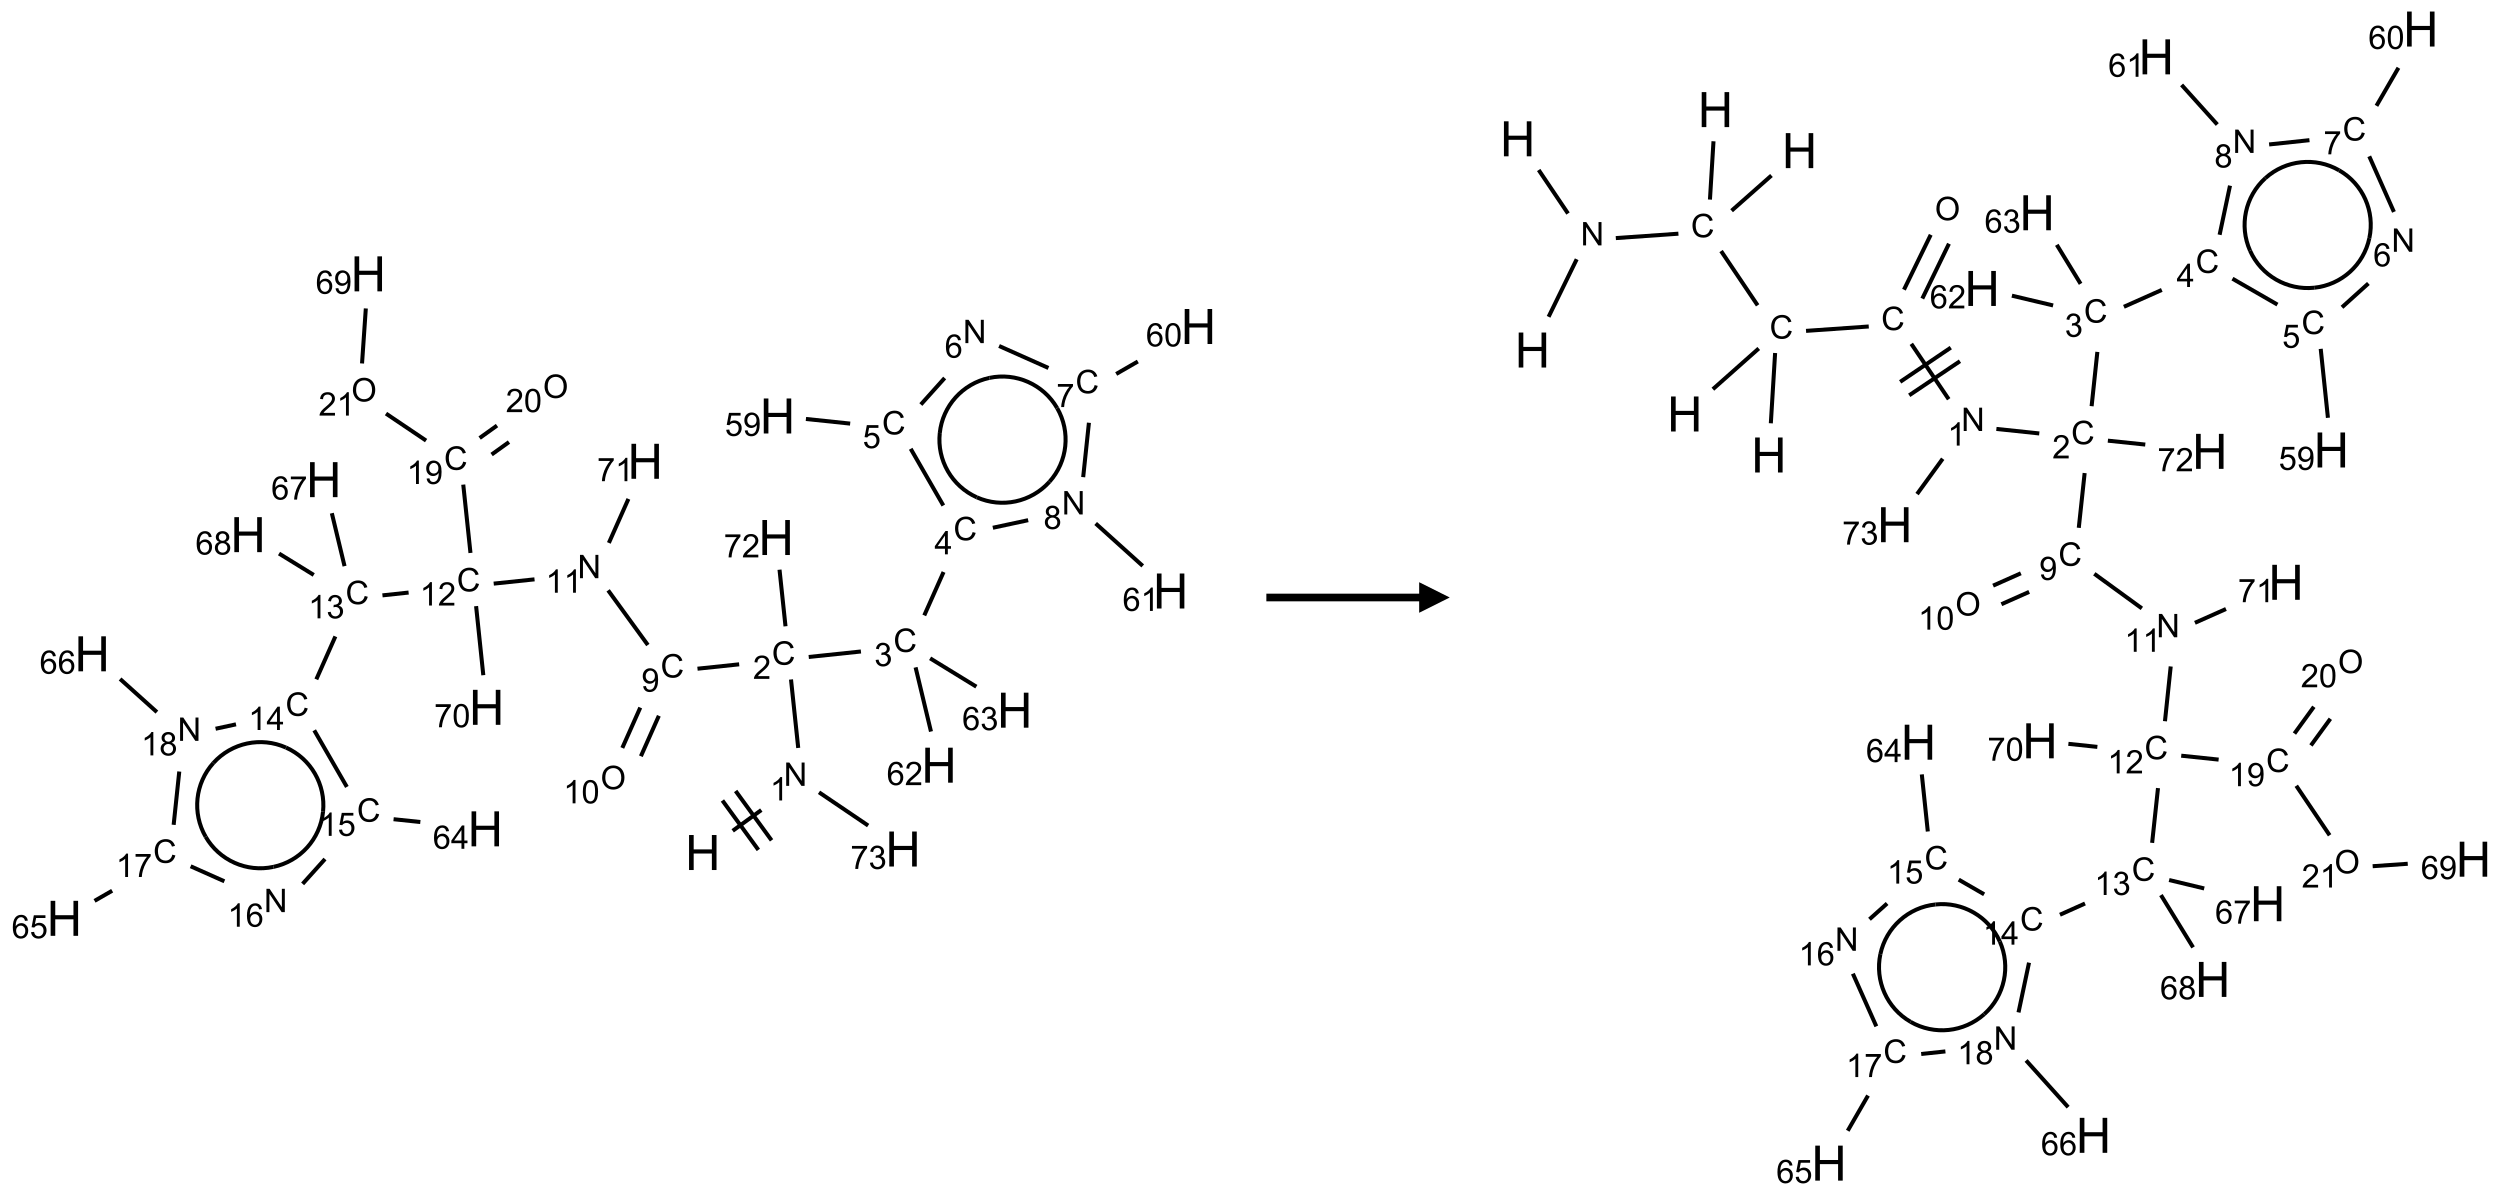 <?xml version="1.0" encoding="UTF-8"?>
<svg xmlns="http://www.w3.org/2000/svg" xmlns:xlink="http://www.w3.org/1999/xlink" width="818" height="391" viewBox="0 0 818 391">
<defs>
<g>
<g id="glyph-0-0">
<path d="M 2 0 L 2 -10 L 10 -10 L 10 0 Z M 2.25 -0.25 L 9.75 -0.25 L 9.75 -9.75 L 2.25 -9.75 Z M 2.25 -0.25 "/>
</g>
<g id="glyph-0-1">
<path d="M 1.281 0 L 1.281 -11.453 L 2.797 -11.453 L 2.797 -6.75 L 8.75 -6.75 L 8.75 -11.453 L 10.266 -11.453 L 10.266 0 L 8.75 0 L 8.75 -5.398 L 2.797 -5.398 L 2.797 0 Z M 1.281 0 "/>
</g>
<g id="glyph-1-0">
<path d="M 1.332 0 L 1.332 -6.668 L 6.668 -6.668 L 6.668 0 Z M 1.5 -0.168 L 6.5 -0.168 L 6.5 -6.5 L 1.5 -6.5 Z M 1.5 -0.168 "/>
</g>
<g id="glyph-1-1">
<path d="M 0.812 0 L 0.812 -7.637 L 1.848 -7.637 L 5.859 -1.641 L 5.859 -7.637 L 6.828 -7.637 L 6.828 0 L 5.793 0 L 1.781 -6 L 1.781 0 Z M 0.812 0 "/>
</g>
<g id="glyph-1-2">
<path d="M 3.973 0 L 3.035 0 L 3.035 -5.973 C 2.809 -5.758 2.516 -5.543 2.148 -5.328 C 1.781 -5.113 1.453 -4.953 1.16 -4.844 L 1.16 -5.75 C 1.684 -5.996 2.145 -6.297 2.535 -6.645 C 2.93 -6.996 3.207 -7.336 3.371 -7.668 L 3.973 -7.668 Z M 3.973 0 "/>
</g>
<g id="glyph-1-3">
<path d="M 6.27 -2.676 L 7.281 -2.422 C 7.07 -1.594 6.688 -0.961 6.137 -0.523 C 5.586 -0.086 4.914 0.129 4.121 0.129 C 3.297 0.129 2.629 -0.039 2.113 -0.371 C 1.598 -0.707 1.203 -1.191 0.934 -1.828 C 0.664 -2.465 0.531 -3.145 0.531 -3.875 C 0.531 -4.672 0.684 -5.363 0.988 -5.957 C 1.293 -6.547 1.723 -6.996 2.285 -7.305 C 2.844 -7.613 3.461 -7.766 4.137 -7.766 C 4.898 -7.766 5.543 -7.57 6.062 -7.184 C 6.582 -6.793 6.945 -6.246 7.152 -5.543 L 6.156 -5.309 C 5.98 -5.863 5.723 -6.266 5.387 -6.52 C 5.051 -6.773 4.625 -6.902 4.113 -6.902 C 3.527 -6.902 3.039 -6.762 2.645 -6.48 C 2.25 -6.199 1.973 -5.82 1.812 -5.348 C 1.652 -4.871 1.574 -4.383 1.574 -3.879 C 1.574 -3.23 1.668 -2.664 1.855 -2.18 C 2.047 -1.695 2.34 -1.332 2.738 -1.094 C 3.137 -0.855 3.57 -0.734 4.035 -0.734 C 4.602 -0.734 5.082 -0.898 5.473 -1.223 C 5.867 -1.551 6.133 -2.035 6.27 -2.676 Z M 6.27 -2.676 "/>
</g>
<g id="glyph-1-4">
<path d="M 5.371 -0.902 L 5.371 0 L 0.324 0 C 0.316 -0.227 0.352 -0.441 0.434 -0.652 C 0.562 -0.996 0.766 -1.332 1.051 -1.668 C 1.332 -2 1.742 -2.387 2.277 -2.824 C 3.105 -3.504 3.668 -4.043 3.957 -4.441 C 4.25 -4.84 4.395 -5.215 4.395 -5.566 C 4.395 -5.938 4.262 -6.254 3.996 -6.508 C 3.73 -6.762 3.387 -6.891 2.957 -6.891 C 2.508 -6.891 2.145 -6.754 1.875 -6.484 C 1.605 -6.215 1.469 -5.84 1.465 -5.359 L 0.5 -5.457 C 0.566 -6.176 0.812 -6.727 1.246 -7.102 C 1.676 -7.477 2.254 -7.668 2.98 -7.668 C 3.711 -7.668 4.293 -7.465 4.719 -7.059 C 5.145 -6.652 5.359 -6.148 5.359 -5.547 C 5.359 -5.242 5.297 -4.941 5.172 -4.645 C 5.047 -4.352 4.84 -4.039 4.551 -3.715 C 4.262 -3.387 3.777 -2.938 3.105 -2.371 C 2.543 -1.898 2.18 -1.578 2.02 -1.41 C 1.859 -1.242 1.73 -1.07 1.625 -0.902 Z M 5.371 -0.902 "/>
</g>
<g id="glyph-1-5">
<path d="M 0.449 -2.016 L 1.387 -2.141 C 1.492 -1.609 1.676 -1.227 1.934 -0.992 C 2.191 -0.758 2.508 -0.641 2.879 -0.641 C 3.32 -0.641 3.695 -0.793 3.996 -1.098 C 4.301 -1.402 4.453 -1.781 4.453 -2.234 C 4.453 -2.664 4.312 -3.02 4.031 -3.301 C 3.75 -3.578 3.391 -3.719 2.957 -3.719 C 2.781 -3.719 2.562 -3.684 2.297 -3.613 L 2.402 -4.438 C 2.465 -4.43 2.516 -4.426 2.551 -4.426 C 2.949 -4.426 3.312 -4.531 3.629 -4.738 C 3.949 -4.949 4.109 -5.27 4.109 -5.703 C 4.109 -6.047 3.992 -6.332 3.762 -6.559 C 3.527 -6.785 3.227 -6.895 2.859 -6.895 C 2.496 -6.895 2.191 -6.781 1.949 -6.551 C 1.707 -6.324 1.547 -5.98 1.48 -5.52 L 0.543 -5.688 C 0.656 -6.316 0.918 -6.805 1.324 -7.148 C 1.73 -7.492 2.234 -7.668 2.84 -7.668 C 3.254 -7.668 3.641 -7.578 3.988 -7.398 C 4.34 -7.219 4.609 -6.977 4.793 -6.668 C 4.98 -6.359 5.074 -6.031 5.074 -5.684 C 5.074 -5.352 4.984 -5.051 4.809 -4.781 C 4.629 -4.512 4.367 -4.297 4.02 -4.137 C 4.473 -4.031 4.824 -3.816 5.074 -3.488 C 5.324 -3.16 5.449 -2.75 5.449 -2.254 C 5.449 -1.59 5.203 -1.023 4.719 -0.559 C 4.234 -0.098 3.617 0.137 2.875 0.137 C 2.203 0.137 1.648 -0.062 1.207 -0.465 C 0.762 -0.863 0.512 -1.379 0.449 -2.016 Z M 0.449 -2.016 "/>
</g>
<g id="glyph-1-6">
<path d="M 3.449 0 L 3.449 -1.828 L 0.137 -1.828 L 0.137 -2.688 L 3.621 -7.637 L 4.387 -7.637 L 4.387 -2.688 L 5.418 -2.688 L 5.418 -1.828 L 4.387 -1.828 L 4.387 0 Z M 3.449 -2.688 L 3.449 -6.129 L 1.059 -2.688 Z M 3.449 -2.688 "/>
</g>
<g id="glyph-1-7">
<path d="M 0.441 -2 L 1.426 -2.082 C 1.5 -1.605 1.668 -1.242 1.934 -1.004 C 2.199 -0.762 2.52 -0.641 2.895 -0.641 C 3.348 -0.641 3.73 -0.812 4.043 -1.152 C 4.355 -1.492 4.512 -1.941 4.512 -2.504 C 4.512 -3.039 4.359 -3.461 4.059 -3.77 C 3.758 -4.078 3.367 -4.234 2.879 -4.234 C 2.578 -4.234 2.305 -4.164 2.062 -4.027 C 1.82 -3.891 1.629 -3.715 1.488 -3.496 L 0.609 -3.609 L 1.348 -7.531 L 5.145 -7.531 L 5.145 -6.637 L 2.098 -6.637 L 1.688 -4.582 C 2.145 -4.902 2.625 -5.062 3.129 -5.062 C 3.797 -5.062 4.359 -4.832 4.816 -4.371 C 5.277 -3.91 5.504 -3.312 5.504 -2.59 C 5.504 -1.898 5.305 -1.301 4.902 -0.797 C 4.41 -0.18 3.742 0.129 2.895 0.129 C 2.199 0.129 1.633 -0.062 1.195 -0.453 C 0.758 -0.844 0.504 -1.359 0.441 -2 Z M 0.441 -2 "/>
</g>
<g id="glyph-1-8">
<path d="M 0.582 -1.766 L 1.484 -1.848 C 1.562 -1.426 1.707 -1.117 1.922 -0.926 C 2.137 -0.734 2.414 -0.641 2.75 -0.641 C 3.039 -0.641 3.289 -0.707 3.508 -0.84 C 3.727 -0.973 3.902 -1.148 4.043 -1.367 C 4.18 -1.586 4.297 -1.887 4.391 -2.262 C 4.484 -2.637 4.531 -3.016 4.531 -3.406 C 4.531 -3.449 4.531 -3.512 4.527 -3.594 C 4.34 -3.297 4.082 -3.055 3.758 -2.867 C 3.434 -2.68 3.082 -2.59 2.703 -2.59 C 2.07 -2.59 1.535 -2.816 1.098 -3.277 C 0.66 -3.734 0.441 -4.34 0.441 -5.09 C 0.441 -5.863 0.672 -6.484 1.129 -6.957 C 1.586 -7.43 2.156 -7.668 2.844 -7.668 C 3.34 -7.668 3.793 -7.531 4.207 -7.266 C 4.617 -7 4.93 -6.617 5.145 -6.121 C 5.355 -5.629 5.465 -4.91 5.465 -3.973 C 5.465 -2.996 5.359 -2.223 5.145 -1.645 C 4.934 -1.066 4.617 -0.625 4.199 -0.324 C 3.781 -0.02 3.293 0.129 2.73 0.129 C 2.133 0.129 1.645 -0.035 1.266 -0.367 C 0.887 -0.699 0.66 -1.164 0.582 -1.766 Z M 4.422 -5.137 C 4.422 -5.676 4.277 -6.102 3.992 -6.418 C 3.707 -6.734 3.359 -6.891 2.957 -6.891 C 2.543 -6.891 2.18 -6.719 1.871 -6.379 C 1.562 -6.039 1.406 -5.598 1.406 -5.059 C 1.406 -4.57 1.555 -4.176 1.848 -3.871 C 2.141 -3.566 2.5 -3.418 2.934 -3.418 C 3.367 -3.418 3.723 -3.57 4.004 -3.871 C 4.281 -4.176 4.422 -4.598 4.422 -5.137 Z M 4.422 -5.137 "/>
</g>
<g id="glyph-1-9">
<path d="M 5.309 -5.766 L 4.375 -5.691 C 4.293 -6.059 4.172 -6.328 4.02 -6.496 C 3.766 -6.762 3.453 -6.895 3.082 -6.895 C 2.785 -6.895 2.523 -6.812 2.297 -6.645 C 2 -6.43 1.77 -6.117 1.598 -5.703 C 1.43 -5.289 1.34 -4.703 1.332 -3.938 C 1.559 -4.281 1.836 -4.535 2.16 -4.703 C 2.488 -4.871 2.828 -4.953 3.188 -4.953 C 3.812 -4.953 4.344 -4.723 4.785 -4.262 C 5.223 -3.801 5.441 -3.207 5.441 -2.48 C 5.441 -2 5.34 -1.555 5.133 -1.145 C 4.926 -0.73 4.641 -0.418 4.281 -0.199 C 3.922 0.02 3.512 0.129 3.051 0.129 C 2.27 0.129 1.633 -0.156 1.141 -0.73 C 0.648 -1.305 0.402 -2.254 0.402 -3.574 C 0.402 -5.051 0.672 -6.121 1.219 -6.793 C 1.695 -7.375 2.336 -7.668 3.141 -7.668 C 3.742 -7.668 4.234 -7.5 4.617 -7.16 C 5 -6.824 5.23 -6.359 5.309 -5.766 Z M 1.48 -2.473 C 1.48 -2.152 1.547 -1.844 1.684 -1.547 C 1.82 -1.25 2.016 -1.027 2.262 -0.871 C 2.508 -0.719 2.766 -0.641 3.035 -0.641 C 3.434 -0.641 3.773 -0.801 4.059 -1.121 C 4.344 -1.441 4.484 -1.875 4.484 -2.422 C 4.484 -2.949 4.344 -3.367 4.062 -3.668 C 3.781 -3.973 3.426 -4.125 3 -4.125 C 2.578 -4.125 2.219 -3.973 1.922 -3.668 C 1.625 -3.363 1.48 -2.969 1.48 -2.473 Z M 1.48 -2.473 "/>
</g>
<g id="glyph-1-10">
<path d="M 0.504 -6.637 L 0.504 -7.535 L 5.449 -7.535 L 5.449 -6.809 C 4.961 -6.289 4.48 -5.602 4.004 -4.746 C 3.527 -3.887 3.156 -3.004 2.895 -2.098 C 2.707 -1.461 2.59 -0.762 2.535 0 L 1.574 0 C 1.582 -0.602 1.703 -1.328 1.926 -2.176 C 2.152 -3.027 2.477 -3.848 2.898 -4.637 C 3.32 -5.426 3.77 -6.094 4.246 -6.637 Z M 0.504 -6.637 "/>
</g>
<g id="glyph-1-11">
<path d="M 0.441 -3.766 C 0.441 -4.668 0.535 -5.395 0.723 -5.945 C 0.906 -6.496 1.184 -6.922 1.551 -7.219 C 1.918 -7.516 2.375 -7.668 2.934 -7.668 C 3.344 -7.668 3.703 -7.586 4.012 -7.418 C 4.32 -7.254 4.574 -7.016 4.777 -6.707 C 4.977 -6.395 5.137 -6.016 5.25 -5.57 C 5.363 -5.125 5.422 -4.523 5.422 -3.766 C 5.422 -2.871 5.328 -2.148 5.145 -1.598 C 4.961 -1.047 4.688 -0.621 4.32 -0.32 C 3.953 -0.02 3.492 0.129 2.934 0.129 C 2.195 0.129 1.617 -0.133 1.199 -0.66 C 0.695 -1.297 0.441 -2.332 0.441 -3.766 Z M 1.406 -3.766 C 1.406 -2.512 1.555 -1.68 1.848 -1.262 C 2.141 -0.848 2.5 -0.641 2.934 -0.641 C 3.363 -0.641 3.727 -0.848 4.02 -1.266 C 4.312 -1.684 4.457 -2.516 4.457 -3.766 C 4.457 -5.023 4.312 -5.859 4.02 -6.27 C 3.727 -6.684 3.359 -6.891 2.922 -6.891 C 2.492 -6.891 2.148 -6.707 1.891 -6.344 C 1.566 -5.879 1.406 -5.02 1.406 -3.766 Z M 1.406 -3.766 "/>
</g>
<g id="glyph-1-12">
<path d="M 1.887 -4.141 C 1.496 -4.281 1.207 -4.484 1.02 -4.75 C 0.832 -5.016 0.738 -5.328 0.738 -5.699 C 0.738 -6.254 0.938 -6.719 1.34 -7.098 C 1.738 -7.477 2.27 -7.668 2.934 -7.668 C 3.598 -7.668 4.137 -7.473 4.543 -7.086 C 4.949 -6.699 5.152 -6.227 5.152 -5.672 C 5.152 -5.316 5.059 -5.008 4.871 -4.746 C 4.688 -4.484 4.406 -4.281 4.027 -4.141 C 4.496 -3.988 4.852 -3.742 5.098 -3.402 C 5.34 -3.062 5.465 -2.656 5.465 -2.184 C 5.465 -1.531 5.234 -0.98 4.77 -0.535 C 4.309 -0.09 3.703 0.129 2.949 0.129 C 2.195 0.129 1.586 -0.094 1.125 -0.539 C 0.664 -0.984 0.434 -1.543 0.434 -2.207 C 0.434 -2.703 0.559 -3.121 0.809 -3.457 C 1.062 -3.793 1.422 -4.02 1.887 -4.141 Z M 1.699 -5.73 C 1.699 -5.367 1.812 -5.074 2.047 -4.844 C 2.281 -4.613 2.582 -4.5 2.953 -4.5 C 3.312 -4.5 3.609 -4.613 3.84 -4.84 C 4.07 -5.066 4.188 -5.348 4.188 -5.676 C 4.188 -6.02 4.07 -6.309 3.832 -6.543 C 3.594 -6.777 3.297 -6.895 2.941 -6.895 C 2.586 -6.895 2.289 -6.781 2.051 -6.551 C 1.816 -6.324 1.699 -6.047 1.699 -5.73 Z M 1.395 -2.203 C 1.395 -1.938 1.461 -1.676 1.586 -1.426 C 1.711 -1.176 1.902 -0.984 2.152 -0.848 C 2.402 -0.711 2.672 -0.641 2.957 -0.641 C 3.406 -0.641 3.777 -0.785 4.066 -1.074 C 4.359 -1.363 4.504 -1.727 4.504 -2.172 C 4.504 -2.625 4.355 -2.996 4.055 -3.293 C 3.754 -3.586 3.379 -3.734 2.926 -3.734 C 2.484 -3.734 2.121 -3.59 1.832 -3.297 C 1.543 -3.004 1.395 -2.641 1.395 -2.203 Z M 1.395 -2.203 "/>
</g>
<g id="glyph-1-13">
<path d="M 0.516 -3.719 C 0.516 -4.984 0.855 -5.977 1.535 -6.695 C 2.215 -7.414 3.094 -7.77 4.172 -7.77 C 4.875 -7.77 5.512 -7.602 6.078 -7.266 C 6.645 -6.93 7.074 -6.461 7.371 -5.855 C 7.668 -5.254 7.816 -4.57 7.816 -3.809 C 7.816 -3.035 7.66 -2.34 7.348 -1.73 C 7.035 -1.117 6.594 -0.656 6.02 -0.34 C 5.449 -0.027 4.828 0.129 4.168 0.129 C 3.449 0.129 2.805 -0.043 2.238 -0.391 C 1.672 -0.738 1.246 -1.211 0.953 -1.812 C 0.66 -2.414 0.516 -3.047 0.516 -3.719 Z M 1.559 -3.703 C 1.559 -2.781 1.805 -2.059 2.301 -1.527 C 2.793 -1 3.414 -0.734 4.16 -0.734 C 4.922 -0.734 5.547 -1 6.039 -1.535 C 6.531 -2.07 6.777 -2.828 6.777 -3.812 C 6.777 -4.434 6.672 -4.977 6.461 -5.441 C 6.25 -5.902 5.945 -6.262 5.539 -6.52 C 5.133 -6.773 4.68 -6.902 4.176 -6.902 C 3.461 -6.902 2.848 -6.656 2.332 -6.164 C 1.816 -5.672 1.559 -4.852 1.559 -3.703 Z M 1.559 -3.703 "/>
</g>
</g>
</defs>
<path fill="none" stroke-width="0.033" stroke-linecap="butt" stroke-linejoin="miter" stroke="rgb(0%, 0%, 0%)" stroke-opacity="1" stroke-miterlimit="10" d="M 5.467 4.556 L 5.701 4.386 " transform="matrix(40, 0, 0, 40, 21.057, 89.604)"/>
<path fill="none" stroke-width="0.033" stroke-linecap="butt" stroke-linejoin="miter" stroke="rgb(0%, 0%, 0%)" stroke-opacity="1" stroke-miterlimit="10" d="M 5.785 4.634 L 5.491 4.23 " transform="matrix(40, 0, 0, 40, 21.057, 89.604)"/>
<path fill="none" stroke-width="0.033" stroke-linecap="butt" stroke-linejoin="miter" stroke="rgb(0%, 0%, 0%)" stroke-opacity="1" stroke-miterlimit="10" d="M 5.677 4.712 L 5.383 4.308 " transform="matrix(40, 0, 0, 40, 21.057, 89.604)"/>
<path fill="none" stroke-width="0.033" stroke-linecap="butt" stroke-linejoin="miter" stroke="rgb(0%, 0%, 0%)" stroke-opacity="1" stroke-miterlimit="10" d="M 6.003 3.878 L 5.944 3.318 " transform="matrix(40, 0, 0, 40, 21.057, 89.604)"/>
<path fill="none" stroke-width="0.033" stroke-linecap="butt" stroke-linejoin="miter" stroke="rgb(0%, 0%, 0%)" stroke-opacity="1" stroke-miterlimit="10" d="M 6.089 3.134 L 6.516 3.089 " transform="matrix(40, 0, 0, 40, 21.057, 89.604)"/>
<path fill="none" stroke-width="0.033" stroke-linecap="butt" stroke-linejoin="miter" stroke="rgb(0%, 0%, 0%)" stroke-opacity="1" stroke-miterlimit="10" d="M 7.034 2.794 L 7.192 2.439 " transform="matrix(40, 0, 0, 40, 21.057, 89.604)"/>
<path fill="none" stroke-width="0.033" stroke-linecap="butt" stroke-linejoin="miter" stroke="rgb(0%, 0%, 0%)" stroke-opacity="1" stroke-miterlimit="10" d="M 7.19 1.895 L 6.923 1.431 " transform="matrix(40, 0, 0, 40, 21.057, 89.604)"/>
<path fill="none" stroke-width="0.033" stroke-linecap="butt" stroke-linejoin="miter" stroke="rgb(0%, 0%, 0%)" stroke-opacity="1" stroke-miterlimit="10" d="M 6.428 1.225 L 6.066 1.187 " transform="matrix(40, 0, 0, 40, 21.057, 89.604)"/>
<path fill="none" stroke-width="0.033" stroke-linecap="butt" stroke-linejoin="miter" stroke="rgb(0%, 0%, 0%)" stroke-opacity="1" stroke-miterlimit="10" d="M 7.006 1.069 L 7.201 0.852 " transform="matrix(40, 0, 0, 40, 21.057, 89.604)"/>
<path fill="none" stroke-width="0.033" stroke-linecap="butt" stroke-linejoin="miter" stroke="rgb(0%, 0%, 0%)" stroke-opacity="1" stroke-miterlimit="10" d="M 7.646 0.59 L 8.05 0.77 " transform="matrix(40, 0, 0, 40, 21.057, 89.604)"/>
<path fill="none" stroke-width="0.033" stroke-linecap="butt" stroke-linejoin="miter" stroke="rgb(0%, 0%, 0%)" stroke-opacity="1" stroke-miterlimit="10" d="M 8.604 0.819 L 8.781 0.717 " transform="matrix(40, 0, 0, 40, 21.057, 89.604)"/>
<path fill="none" stroke-width="0.033" stroke-linecap="butt" stroke-linejoin="miter" stroke="rgb(0%, 0%, 0%)" stroke-opacity="1" stroke-miterlimit="10" d="M 8.381 1.218 L 8.334 1.663 " transform="matrix(40, 0, 0, 40, 21.057, 89.604)"/>
<path fill="none" stroke-width="0.033" stroke-linecap="butt" stroke-linejoin="miter" stroke="rgb(0%, 0%, 0%)" stroke-opacity="1" stroke-miterlimit="10" d="M 7.884 2.015 L 7.595 2.077 " transform="matrix(40, 0, 0, 40, 21.057, 89.604)"/>
<path fill="none" stroke-width="0.033" stroke-linecap="butt" stroke-linejoin="miter" stroke="rgb(0%, 0%, 0%)" stroke-opacity="1" stroke-miterlimit="10" d="M 8.436 2.042 L 8.821 2.389 " transform="matrix(40, 0, 0, 40, 21.057, 89.604)"/>
<path fill="none" stroke-width="0.033" stroke-linecap="butt" stroke-linejoin="miter" stroke="rgb(0%, 0%, 0%)" stroke-opacity="1" stroke-miterlimit="10" d="M 6.963 3.219 L 7.089 3.744 " transform="matrix(40, 0, 0, 40, 21.057, 89.604)"/>
<path fill="none" stroke-width="0.033" stroke-linecap="butt" stroke-linejoin="miter" stroke="rgb(0%, 0%, 0%)" stroke-opacity="1" stroke-miterlimit="10" d="M 7.082 3.145 L 7.46 3.377 " transform="matrix(40, 0, 0, 40, 21.057, 89.604)"/>
<path fill="none" stroke-width="0.033" stroke-linecap="butt" stroke-linejoin="miter" stroke="rgb(0%, 0%, 0%)" stroke-opacity="1" stroke-miterlimit="10" d="M 5.52 3.194 L 5.179 3.23 " transform="matrix(40, 0, 0, 40, 21.057, 89.604)"/>
<path fill="none" stroke-width="0.033" stroke-linecap="butt" stroke-linejoin="miter" stroke="rgb(0%, 0%, 0%)" stroke-opacity="1" stroke-miterlimit="10" d="M 4.711 3.548 L 4.564 3.878 " transform="matrix(40, 0, 0, 40, 21.057, 89.604)"/>
<path fill="none" stroke-width="0.033" stroke-linecap="butt" stroke-linejoin="miter" stroke="rgb(0%, 0%, 0%)" stroke-opacity="1" stroke-miterlimit="10" d="M 4.863 3.615 L 4.716 3.946 " transform="matrix(40, 0, 0, 40, 21.057, 89.604)"/>
<path fill="none" stroke-width="0.033" stroke-linecap="butt" stroke-linejoin="miter" stroke="rgb(0%, 0%, 0%)" stroke-opacity="1" stroke-miterlimit="10" d="M 4.773 3.036 L 4.448 2.589 " transform="matrix(40, 0, 0, 40, 21.057, 89.604)"/>
<path fill="none" stroke-width="0.033" stroke-linecap="butt" stroke-linejoin="miter" stroke="rgb(0%, 0%, 0%)" stroke-opacity="1" stroke-miterlimit="10" d="M 3.846 2.499 L 3.512 2.534 " transform="matrix(40, 0, 0, 40, 21.057, 89.604)"/>
<path fill="none" stroke-width="0.033" stroke-linecap="butt" stroke-linejoin="miter" stroke="rgb(0%, 0%, 0%)" stroke-opacity="1" stroke-miterlimit="10" d="M 2.816 2.607 L 2.602 2.63 " transform="matrix(40, 0, 0, 40, 21.057, 89.604)"/>
<path fill="none" stroke-width="0.033" stroke-linecap="butt" stroke-linejoin="miter" stroke="rgb(0%, 0%, 0%)" stroke-opacity="1" stroke-miterlimit="10" d="M 2.217 2.966 L 2.061 3.317 " transform="matrix(40, 0, 0, 40, 21.057, 89.604)"/>
<path fill="none" stroke-width="0.033" stroke-linecap="butt" stroke-linejoin="miter" stroke="rgb(0%, 0%, 0%)" stroke-opacity="1" stroke-miterlimit="10" d="M 2.044 3.734 L 2.311 4.197 " transform="matrix(40, 0, 0, 40, 21.057, 89.604)"/>
<path fill="none" stroke-width="0.033" stroke-linecap="butt" stroke-linejoin="miter" stroke="rgb(0%, 0%, 0%)" stroke-opacity="1" stroke-miterlimit="10" d="M 2.693 4.461 L 2.912 4.484 " transform="matrix(40, 0, 0, 40, 21.057, 89.604)"/>
<path fill="none" stroke-width="0.033" stroke-linecap="butt" stroke-linejoin="miter" stroke="rgb(0%, 0%, 0%)" stroke-opacity="1" stroke-miterlimit="10" d="M 2.132 4.787 L 1.949 4.99 " transform="matrix(40, 0, 0, 40, 21.057, 89.604)"/>
<path fill="none" stroke-width="0.033" stroke-linecap="butt" stroke-linejoin="miter" stroke="rgb(0%, 0%, 0%)" stroke-opacity="1" stroke-miterlimit="10" d="M 1.309 4.969 L 1.033 4.846 " transform="matrix(40, 0, 0, 40, 21.057, 89.604)"/>
<path fill="none" stroke-width="0.033" stroke-linecap="butt" stroke-linejoin="miter" stroke="rgb(0%, 0%, 0%)" stroke-opacity="1" stroke-miterlimit="10" d="M 0.391 5.046 L 0.247 5.129 " transform="matrix(40, 0, 0, 40, 21.057, 89.604)"/>
<path fill="none" stroke-width="0.033" stroke-linecap="butt" stroke-linejoin="miter" stroke="rgb(0%, 0%, 0%)" stroke-opacity="1" stroke-miterlimit="10" d="M 0.894 4.507 L 0.94 4.071 " transform="matrix(40, 0, 0, 40, 21.057, 89.604)"/>
<path fill="none" stroke-width="0.033" stroke-linecap="butt" stroke-linejoin="miter" stroke="rgb(0%, 0%, 0%)" stroke-opacity="1" stroke-miterlimit="10" d="M 1.237 3.721 L 1.404 3.685 " transform="matrix(40, 0, 0, 40, 21.057, 89.604)"/>
<path fill="none" stroke-width="0.033" stroke-linecap="butt" stroke-linejoin="miter" stroke="rgb(0%, 0%, 0%)" stroke-opacity="1" stroke-miterlimit="10" d="M 0.757 3.585 L 0.456 3.314 " transform="matrix(40, 0, 0, 40, 21.057, 89.604)"/>
<path fill="none" stroke-width="0.033" stroke-linecap="butt" stroke-linejoin="miter" stroke="rgb(0%, 0%, 0%)" stroke-opacity="1" stroke-miterlimit="10" d="M 2.292 2.391 L 2.188 1.958 " transform="matrix(40, 0, 0, 40, 21.057, 89.604)"/>
<path fill="none" stroke-width="0.033" stroke-linecap="butt" stroke-linejoin="miter" stroke="rgb(0%, 0%, 0%)" stroke-opacity="1" stroke-miterlimit="10" d="M 2.04 2.463 L 1.756 2.288 " transform="matrix(40, 0, 0, 40, 21.057, 89.604)"/>
<path fill="none" stroke-width="0.033" stroke-linecap="butt" stroke-linejoin="miter" stroke="rgb(0%, 0%, 0%)" stroke-opacity="1" stroke-miterlimit="10" d="M 3.322 2.283 L 3.263 1.724 " transform="matrix(40, 0, 0, 40, 21.057, 89.604)"/>
<path fill="none" stroke-width="0.033" stroke-linecap="butt" stroke-linejoin="miter" stroke="rgb(0%, 0%, 0%)" stroke-opacity="1" stroke-miterlimit="10" d="M 3.495 1.478 L 3.637 1.376 " transform="matrix(40, 0, 0, 40, 21.057, 89.604)"/>
<path fill="none" stroke-width="0.033" stroke-linecap="butt" stroke-linejoin="miter" stroke="rgb(0%, 0%, 0%)" stroke-opacity="1" stroke-miterlimit="10" d="M 3.397 1.343 L 3.539 1.241 " transform="matrix(40, 0, 0, 40, 21.057, 89.604)"/>
<path fill="none" stroke-width="0.033" stroke-linecap="butt" stroke-linejoin="miter" stroke="rgb(0%, 0%, 0%)" stroke-opacity="1" stroke-miterlimit="10" d="M 2.959 1.364 L 2.631 1.143 " transform="matrix(40, 0, 0, 40, 21.057, 89.604)"/>
<path fill="none" stroke-width="0.033" stroke-linecap="butt" stroke-linejoin="miter" stroke="rgb(0%, 0%, 0%)" stroke-opacity="1" stroke-miterlimit="10" d="M 2.435 0.733 L 2.466 0.283 " transform="matrix(40, 0, 0, 40, 21.057, 89.604)"/>
<path fill="none" stroke-width="0.033" stroke-linecap="butt" stroke-linejoin="miter" stroke="rgb(0%, 0%, 0%)" stroke-opacity="1" stroke-miterlimit="10" d="M 3.368 2.718 L 3.427 3.283 " transform="matrix(40, 0, 0, 40, 21.057, 89.604)"/>
<path fill="none" stroke-width="0.033" stroke-linecap="butt" stroke-linejoin="miter" stroke="rgb(0%, 0%, 0%)" stroke-opacity="1" stroke-miterlimit="10" d="M 4.454 2.201 L 4.614 1.841 " transform="matrix(40, 0, 0, 40, 21.057, 89.604)"/>
<path fill="none" stroke-width="0.033" stroke-linecap="butt" stroke-linejoin="miter" stroke="rgb(0%, 0%, 0%)" stroke-opacity="1" stroke-miterlimit="10" d="M 5.899 2.883 L 5.85 2.42 " transform="matrix(40, 0, 0, 40, 21.057, 89.604)"/>
<path fill="none" stroke-width="0.033" stroke-linecap="butt" stroke-linejoin="miter" stroke="rgb(0%, 0%, 0%)" stroke-opacity="1" stroke-miterlimit="10" d="M 6.173 4.241 L 6.575 4.513 " transform="matrix(40, 0, 0, 40, 21.057, 89.604)"/>
<path fill="none" stroke-width="0.033" stroke-linecap="butt" stroke-linejoin="miter" stroke="rgb(0%, 0%, 0%)" stroke-opacity="1" stroke-miterlimit="10" d="M 7.464 1.828 C 7.26 1.737 7.137 1.524 7.161 1.302 " transform="matrix(40, 0, 0, 40, 21.057, 89.604)"/>
<path fill="none" stroke-width="0.033" stroke-linecap="butt" stroke-linejoin="miter" stroke="rgb(0%, 0%, 0%)" stroke-opacity="1" stroke-miterlimit="10" d="M 8.058 1.701 C 7.908 1.868 7.668 1.919 7.464 1.828 " transform="matrix(40, 0, 0, 40, 21.057, 89.604)"/>
<path fill="none" stroke-width="0.033" stroke-linecap="butt" stroke-linejoin="miter" stroke="rgb(0%, 0%, 0%)" stroke-opacity="1" stroke-miterlimit="10" d="M 8.121 1.098 C 8.233 1.292 8.207 1.535 8.058 1.701 " transform="matrix(40, 0, 0, 40, 21.057, 89.604)"/>
<path fill="none" stroke-width="0.033" stroke-linecap="butt" stroke-linejoin="miter" stroke="rgb(0%, 0%, 0%)" stroke-opacity="1" stroke-miterlimit="10" d="M 7.567 0.851 C 7.785 0.805 8.009 0.904 8.121 1.098 " transform="matrix(40, 0, 0, 40, 21.057, 89.604)"/>
<path fill="none" stroke-width="0.033" stroke-linecap="butt" stroke-linejoin="miter" stroke="rgb(0%, 0%, 0%)" stroke-opacity="1" stroke-miterlimit="10" d="M 7.161 1.302 C 7.184 1.08 7.348 0.898 7.567 0.851 " transform="matrix(40, 0, 0, 40, 21.057, 89.604)"/>
<path fill="none" stroke-width="0.033" stroke-linecap="butt" stroke-linejoin="miter" stroke="rgb(0%, 0%, 0%)" stroke-opacity="1" stroke-miterlimit="10" d="M 1.813 3.875 C 2.017 3.966 2.139 4.178 2.116 4.4 " transform="matrix(40, 0, 0, 40, 21.057, 89.604)"/>
<path fill="none" stroke-width="0.033" stroke-linecap="butt" stroke-linejoin="miter" stroke="rgb(0%, 0%, 0%)" stroke-opacity="1" stroke-miterlimit="10" d="M 1.219 4.001 C 1.369 3.835 1.608 3.784 1.813 3.875 " transform="matrix(40, 0, 0, 40, 21.057, 89.604)"/>
<path fill="none" stroke-width="0.033" stroke-linecap="butt" stroke-linejoin="miter" stroke="rgb(0%, 0%, 0%)" stroke-opacity="1" stroke-miterlimit="10" d="M 1.156 4.605 C 1.044 4.411 1.069 4.167 1.219 4.001 " transform="matrix(40, 0, 0, 40, 21.057, 89.604)"/>
<path fill="none" stroke-width="0.033" stroke-linecap="butt" stroke-linejoin="miter" stroke="rgb(0%, 0%, 0%)" stroke-opacity="1" stroke-miterlimit="10" d="M 1.71 4.851 C 1.491 4.898 1.268 4.798 1.156 4.605 " transform="matrix(40, 0, 0, 40, 21.057, 89.604)"/>
<path fill="none" stroke-width="0.033" stroke-linecap="butt" stroke-linejoin="miter" stroke="rgb(0%, 0%, 0%)" stroke-opacity="1" stroke-miterlimit="10" d="M 2.116 4.4 C 2.093 4.623 1.929 4.805 1.71 4.851 " transform="matrix(40, 0, 0, 40, 21.057, 89.604)"/>
<g fill="rgb(0%, 0%, 0%)" fill-opacity="1">
<use xlink:href="#glyph-0-1" x="224.176" y="284.672"/>
</g>
<g fill="rgb(0%, 0%, 0%)" fill-opacity="1">
<use xlink:href="#glyph-1-1" x="256.434" y="257.145"/>
</g>
<g fill="rgb(0%, 0%, 0%)" fill-opacity="1">
<use xlink:href="#glyph-1-2" x="251.938" y="261.914"/>
</g>
<g fill="rgb(0%, 0%, 0%)" fill-opacity="1">
<use xlink:href="#glyph-1-3" x="252.535" y="217.496"/>
</g>
<g fill="rgb(0%, 0%, 0%)" fill-opacity="1">
<use xlink:href="#glyph-1-4" x="246.363" y="222.133"/>
</g>
<g fill="rgb(0%, 0%, 0%)" fill-opacity="1">
<use xlink:href="#glyph-1-3" x="292.316" y="213.316"/>
</g>
<g fill="rgb(0%, 0%, 0%)" fill-opacity="1">
<use xlink:href="#glyph-1-5" x="286.066" y="217.953"/>
</g>
<g fill="rgb(0%, 0%, 0%)" fill-opacity="1">
<use xlink:href="#glyph-1-3" x="311.961" y="176.773"/>
</g>
<g fill="rgb(0%, 0%, 0%)" fill-opacity="1">
<use xlink:href="#glyph-1-6" x="305.742" y="181.379"/>
</g>
<g fill="rgb(0%, 0%, 0%)" fill-opacity="1">
<use xlink:href="#glyph-1-3" x="288.586" y="142.133"/>
</g>
<g fill="rgb(0%, 0%, 0%)" fill-opacity="1">
<use xlink:href="#glyph-1-7" x="282.277" y="146.637"/>
</g>
<g fill="rgb(0%, 0%, 0%)" fill-opacity="1">
<use xlink:href="#glyph-0-1" x="248.625" y="141.836"/>
</g>
<g fill="rgb(0%, 0%, 0%)" fill-opacity="1">
<use xlink:href="#glyph-1-7" x="237.176" y="142.629"/>
<use xlink:href="#glyph-1-8" x="243.108" y="142.629"/>
</g>
<g fill="rgb(0%, 0%, 0%)" fill-opacity="1">
<use xlink:href="#glyph-1-1" x="315.07" y="112.273"/>
</g>
<g fill="rgb(0%, 0%, 0%)" fill-opacity="1">
<use xlink:href="#glyph-1-9" x="309.105" y="117.043"/>
</g>
<g fill="rgb(0%, 0%, 0%)" fill-opacity="1">
<use xlink:href="#glyph-1-3" x="351.895" y="128.676"/>
</g>
<g fill="rgb(0%, 0%, 0%)" fill-opacity="1">
<use xlink:href="#glyph-1-10" x="345.641" y="133.184"/>
</g>
<g fill="rgb(0%, 0%, 0%)" fill-opacity="1">
<use xlink:href="#glyph-0-1" x="386.355" y="112.559"/>
</g>
<g fill="rgb(0%, 0%, 0%)" fill-opacity="1">
<use xlink:href="#glyph-1-9" x="374.945" y="113.352"/>
<use xlink:href="#glyph-1-11" x="380.878" y="113.352"/>
</g>
<g fill="rgb(0%, 0%, 0%)" fill-opacity="1">
<use xlink:href="#glyph-1-1" x="347.43" y="168.324"/>
</g>
<g fill="rgb(0%, 0%, 0%)" fill-opacity="1">
<use xlink:href="#glyph-1-12" x="341.445" y="173.094"/>
</g>
<g fill="rgb(0%, 0%, 0%)" fill-opacity="1">
<use xlink:href="#glyph-0-1" x="377.258" y="199.105"/>
</g>
<g fill="rgb(0%, 0%, 0%)" fill-opacity="1">
<use xlink:href="#glyph-1-9" x="367.297" y="199.898"/>
<use xlink:href="#glyph-1-2" x="373.229" y="199.898"/>
</g>
<g fill="rgb(0%, 0%, 0%)" fill-opacity="1">
<use xlink:href="#glyph-0-1" x="301.473" y="256.094"/>
</g>
<g fill="rgb(0%, 0%, 0%)" fill-opacity="1">
<use xlink:href="#glyph-1-9" x="290.117" y="256.887"/>
<use xlink:href="#glyph-1-4" x="296.049" y="256.887"/>
</g>
<g fill="rgb(0%, 0%, 0%)" fill-opacity="1">
<use xlink:href="#glyph-0-1" x="326.242" y="238.098"/>
</g>
<g fill="rgb(0%, 0%, 0%)" fill-opacity="1">
<use xlink:href="#glyph-1-9" x="314.809" y="238.891"/>
<use xlink:href="#glyph-1-5" x="320.741" y="238.891"/>
</g>
<g fill="rgb(0%, 0%, 0%)" fill-opacity="1">
<use xlink:href="#glyph-1-3" x="216.129" y="221.68"/>
</g>
<g fill="rgb(0%, 0%, 0%)" fill-opacity="1">
<use xlink:href="#glyph-1-8" x="209.863" y="226.316"/>
</g>
<g fill="rgb(0%, 0%, 0%)" fill-opacity="1">
<use xlink:href="#glyph-1-13" x="196.5" y="258.227"/>
</g>
<g fill="rgb(0%, 0%, 0%)" fill-opacity="1">
<use xlink:href="#glyph-1-2" x="184.328" y="262.855"/>
<use xlink:href="#glyph-1-11" x="190.26" y="262.855"/>
</g>
<g fill="rgb(0%, 0%, 0%)" fill-opacity="1">
<use xlink:href="#glyph-1-1" x="188.961" y="189.184"/>
</g>
<g fill="rgb(0%, 0%, 0%)" fill-opacity="1">
<use xlink:href="#glyph-1-2" x="178.531" y="193.953"/>
<use xlink:href="#glyph-1-2" x="184.464" y="193.953"/>
</g>
<g fill="rgb(0%, 0%, 0%)" fill-opacity="1">
<use xlink:href="#glyph-1-3" x="149.461" y="193.5"/>
</g>
<g fill="rgb(0%, 0%, 0%)" fill-opacity="1">
<use xlink:href="#glyph-1-2" x="137.355" y="198.137"/>
<use xlink:href="#glyph-1-4" x="143.288" y="198.137"/>
</g>
<g fill="rgb(0%, 0%, 0%)" fill-opacity="1">
<use xlink:href="#glyph-1-3" x="113.055" y="197.68"/>
</g>
<g fill="rgb(0%, 0%, 0%)" fill-opacity="1">
<use xlink:href="#glyph-1-2" x="100.871" y="202.316"/>
<use xlink:href="#glyph-1-5" x="106.803" y="202.316"/>
</g>
<g fill="rgb(0%, 0%, 0%)" fill-opacity="1">
<use xlink:href="#glyph-1-3" x="93.41" y="234.223"/>
</g>
<g fill="rgb(0%, 0%, 0%)" fill-opacity="1">
<use xlink:href="#glyph-1-2" x="81.258" y="238.859"/>
<use xlink:href="#glyph-1-6" x="87.19" y="238.859"/>
</g>
<g fill="rgb(0%, 0%, 0%)" fill-opacity="1">
<use xlink:href="#glyph-1-3" x="116.785" y="268.863"/>
</g>
<g fill="rgb(0%, 0%, 0%)" fill-opacity="1">
<use xlink:href="#glyph-1-2" x="104.543" y="273.5"/>
<use xlink:href="#glyph-1-7" x="110.475" y="273.5"/>
</g>
<g fill="rgb(0%, 0%, 0%)" fill-opacity="1">
<use xlink:href="#glyph-0-1" x="153.012" y="276.926"/>
</g>
<g fill="rgb(0%, 0%, 0%)" fill-opacity="1">
<use xlink:href="#glyph-1-9" x="141.609" y="277.719"/>
<use xlink:href="#glyph-1-6" x="147.542" y="277.719"/>
</g>
<g fill="rgb(0%, 0%, 0%)" fill-opacity="1">
<use xlink:href="#glyph-1-1" x="86.367" y="298.457"/>
</g>
<g fill="rgb(0%, 0%, 0%)" fill-opacity="1">
<use xlink:href="#glyph-1-2" x="74.469" y="303.227"/>
<use xlink:href="#glyph-1-9" x="80.401" y="303.227"/>
</g>
<g fill="rgb(0%, 0%, 0%)" fill-opacity="1">
<use xlink:href="#glyph-1-3" x="50.105" y="282.32"/>
</g>
<g fill="rgb(0%, 0%, 0%)" fill-opacity="1">
<use xlink:href="#glyph-1-2" x="37.922" y="286.957"/>
<use xlink:href="#glyph-1-10" x="43.854" y="286.957"/>
</g>
<g fill="rgb(0%, 0%, 0%)" fill-opacity="1">
<use xlink:href="#glyph-0-1" x="15.285" y="306.203"/>
</g>
<g fill="rgb(0%, 0%, 0%)" fill-opacity="1">
<use xlink:href="#glyph-1-9" x="3.793" y="306.996"/>
<use xlink:href="#glyph-1-7" x="9.725" y="306.996"/>
</g>
<g fill="rgb(0%, 0%, 0%)" fill-opacity="1">
<use xlink:href="#glyph-1-1" x="58.113" y="242.406"/>
</g>
<g fill="rgb(0%, 0%, 0%)" fill-opacity="1">
<use xlink:href="#glyph-1-2" x="46.195" y="247.176"/>
<use xlink:href="#glyph-1-12" x="52.128" y="247.176"/>
</g>
<g fill="rgb(0%, 0%, 0%)" fill-opacity="1">
<use xlink:href="#glyph-0-1" x="24.379" y="219.656"/>
</g>
<g fill="rgb(0%, 0%, 0%)" fill-opacity="1">
<use xlink:href="#glyph-1-9" x="12.953" y="220.449"/>
<use xlink:href="#glyph-1-9" x="18.885" y="220.449"/>
</g>
<g fill="rgb(0%, 0%, 0%)" fill-opacity="1">
<use xlink:href="#glyph-0-1" x="100.164" y="162.668"/>
</g>
<g fill="rgb(0%, 0%, 0%)" fill-opacity="1">
<use xlink:href="#glyph-1-9" x="88.73" y="163.461"/>
<use xlink:href="#glyph-1-10" x="94.663" y="163.461"/>
</g>
<g fill="rgb(0%, 0%, 0%)" fill-opacity="1">
<use xlink:href="#glyph-0-1" x="75.395" y="180.664"/>
</g>
<g fill="rgb(0%, 0%, 0%)" fill-opacity="1">
<use xlink:href="#glyph-1-9" x="63.945" y="181.457"/>
<use xlink:href="#glyph-1-12" x="69.878" y="181.457"/>
</g>
<g fill="rgb(0%, 0%, 0%)" fill-opacity="1">
<use xlink:href="#glyph-1-3" x="145.281" y="153.719"/>
</g>
<g fill="rgb(0%, 0%, 0%)" fill-opacity="1">
<use xlink:href="#glyph-1-2" x="133.082" y="158.355"/>
<use xlink:href="#glyph-1-8" x="139.014" y="158.355"/>
</g>
<g fill="rgb(0%, 0%, 0%)" fill-opacity="1">
<use xlink:href="#glyph-1-13" x="177.656" y="130.211"/>
</g>
<g fill="rgb(0%, 0%, 0%)" fill-opacity="1">
<use xlink:href="#glyph-1-4" x="165.484" y="134.844"/>
<use xlink:href="#glyph-1-11" x="171.417" y="134.844"/>
</g>
<g fill="rgb(0%, 0%, 0%)" fill-opacity="1">
<use xlink:href="#glyph-1-13" x="114.957" y="131.355"/>
</g>
<g fill="rgb(0%, 0%, 0%)" fill-opacity="1">
<use xlink:href="#glyph-1-4" x="104.234" y="135.988"/>
<use xlink:href="#glyph-1-2" x="110.167" y="135.988"/>
</g>
<g fill="rgb(0%, 0%, 0%)" fill-opacity="1">
<use xlink:href="#glyph-0-1" x="114.73" y="95.332"/>
</g>
<g fill="rgb(0%, 0%, 0%)" fill-opacity="1">
<use xlink:href="#glyph-1-9" x="103.281" y="96.125"/>
<use xlink:href="#glyph-1-8" x="109.214" y="96.125"/>
</g>
<g fill="rgb(0%, 0%, 0%)" fill-opacity="1">
<use xlink:href="#glyph-0-1" x="153.465" y="237.164"/>
</g>
<g fill="rgb(0%, 0%, 0%)" fill-opacity="1">
<use xlink:href="#glyph-1-10" x="142.055" y="237.957"/>
<use xlink:href="#glyph-1-11" x="147.987" y="237.957"/>
</g>
<g fill="rgb(0%, 0%, 0%)" fill-opacity="1">
<use xlink:href="#glyph-0-1" x="205.332" y="156.66"/>
</g>
<g fill="rgb(0%, 0%, 0%)" fill-opacity="1">
<use xlink:href="#glyph-1-10" x="195.371" y="157.453"/>
<use xlink:href="#glyph-1-2" x="201.303" y="157.453"/>
</g>
<g fill="rgb(0%, 0%, 0%)" fill-opacity="1">
<use xlink:href="#glyph-0-1" x="248.176" y="181.602"/>
</g>
<g fill="rgb(0%, 0%, 0%)" fill-opacity="1">
<use xlink:href="#glyph-1-10" x="236.816" y="182.391"/>
<use xlink:href="#glyph-1-4" x="242.749" y="182.391"/>
</g>
<g fill="rgb(0%, 0%, 0%)" fill-opacity="1">
<use xlink:href="#glyph-0-1" x="289.699" y="283.527"/>
</g>
<g fill="rgb(0%, 0%, 0%)" fill-opacity="1">
<use xlink:href="#glyph-1-10" x="278.262" y="284.32"/>
<use xlink:href="#glyph-1-5" x="284.194" y="284.32"/>
</g>
<path fill-rule="nonzero" fill="rgb(0%, 0%, 0%)" fill-opacity="1" d="M 414.352 196.75 L 464.352 196.75 L 464.352 200.5 L 474.352 195.5 L 464.352 190.5 L 464.352 194.25 L 414.352 194.25 "/>
<path fill="none" stroke-width="0.033" stroke-linecap="butt" stroke-linejoin="miter" stroke="rgb(0%, 0%, 0%)" stroke-opacity="1" stroke-miterlimit="10" d="M 0.253 2.354 L 0.483 1.883 " transform="matrix(40, 0, 0, 40, 496.576, 9.504)"/>
<path fill="none" stroke-width="0.033" stroke-linecap="butt" stroke-linejoin="miter" stroke="rgb(0%, 0%, 0%)" stroke-opacity="1" stroke-miterlimit="10" d="M 0.412 1.509 L 0.172 1.153 " transform="matrix(40, 0, 0, 40, 496.576, 9.504)"/>
<path fill="none" stroke-width="0.033" stroke-linecap="butt" stroke-linejoin="miter" stroke="rgb(0%, 0%, 0%)" stroke-opacity="1" stroke-miterlimit="10" d="M 0.803 1.71 L 1.315 1.674 " transform="matrix(40, 0, 0, 40, 496.576, 9.504)"/>
<path fill="none" stroke-width="0.033" stroke-linecap="butt" stroke-linejoin="miter" stroke="rgb(0%, 0%, 0%)" stroke-opacity="1" stroke-miterlimit="10" d="M 1.573 1.395 L 1.602 0.918 " transform="matrix(40, 0, 0, 40, 496.576, 9.504)"/>
<path fill="none" stroke-width="0.033" stroke-linecap="butt" stroke-linejoin="miter" stroke="rgb(0%, 0%, 0%)" stroke-opacity="1" stroke-miterlimit="10" d="M 1.75 1.486 L 2.076 1.198 " transform="matrix(40, 0, 0, 40, 496.576, 9.504)"/>
<path fill="none" stroke-width="0.033" stroke-linecap="butt" stroke-linejoin="miter" stroke="rgb(0%, 0%, 0%)" stroke-opacity="1" stroke-miterlimit="10" d="M 1.664 1.816 L 1.963 2.26 " transform="matrix(40, 0, 0, 40, 496.576, 9.504)"/>
<path fill="none" stroke-width="0.033" stroke-linecap="butt" stroke-linejoin="miter" stroke="rgb(0%, 0%, 0%)" stroke-opacity="1" stroke-miterlimit="10" d="M 2.106 2.65 L 2.071 3.225 " transform="matrix(40, 0, 0, 40, 496.576, 9.504)"/>
<path fill="none" stroke-width="0.033" stroke-linecap="butt" stroke-linejoin="miter" stroke="rgb(0%, 0%, 0%)" stroke-opacity="1" stroke-miterlimit="10" d="M 1.972 2.613 L 1.597 2.946 " transform="matrix(40, 0, 0, 40, 496.576, 9.504)"/>
<path fill="none" stroke-width="0.033" stroke-linecap="butt" stroke-linejoin="miter" stroke="rgb(0%, 0%, 0%)" stroke-opacity="1" stroke-miterlimit="10" d="M 2.359 2.469 L 2.872 2.433 " transform="matrix(40, 0, 0, 40, 496.576, 9.504)"/>
<path fill="none" stroke-width="0.033" stroke-linecap="butt" stroke-linejoin="miter" stroke="rgb(0%, 0%, 0%)" stroke-opacity="1" stroke-miterlimit="10" d="M 3.31 2.205 L 3.528 1.756 " transform="matrix(40, 0, 0, 40, 496.576, 9.504)"/>
<path fill="none" stroke-width="0.033" stroke-linecap="butt" stroke-linejoin="miter" stroke="rgb(0%, 0%, 0%)" stroke-opacity="1" stroke-miterlimit="10" d="M 3.16 2.132 L 3.379 1.683 " transform="matrix(40, 0, 0, 40, 496.576, 9.504)"/>
<path fill="none" stroke-width="0.033" stroke-linecap="butt" stroke-linejoin="miter" stroke="rgb(0%, 0%, 0%)" stroke-opacity="1" stroke-miterlimit="10" d="M 3.22 2.575 L 3.526 3.028 " transform="matrix(40, 0, 0, 40, 496.576, 9.504)"/>
<path fill="none" stroke-width="0.033" stroke-linecap="butt" stroke-linejoin="miter" stroke="rgb(0%, 0%, 0%)" stroke-opacity="1" stroke-miterlimit="10" d="M 3.203 2.996 L 3.618 2.717 " transform="matrix(40, 0, 0, 40, 496.576, 9.504)"/>
<path fill="none" stroke-width="0.033" stroke-linecap="butt" stroke-linejoin="miter" stroke="rgb(0%, 0%, 0%)" stroke-opacity="1" stroke-miterlimit="10" d="M 3.129 2.886 L 3.543 2.606 " transform="matrix(40, 0, 0, 40, 496.576, 9.504)"/>
<path fill="none" stroke-width="0.033" stroke-linecap="butt" stroke-linejoin="miter" stroke="rgb(0%, 0%, 0%)" stroke-opacity="1" stroke-miterlimit="10" d="M 3.916 3.271 L 4.267 3.308 " transform="matrix(40, 0, 0, 40, 496.576, 9.504)"/>
<path fill="none" stroke-width="0.033" stroke-linecap="butt" stroke-linejoin="miter" stroke="rgb(0%, 0%, 0%)" stroke-opacity="1" stroke-miterlimit="10" d="M 4.695 3.085 L 4.742 2.641 " transform="matrix(40, 0, 0, 40, 496.576, 9.504)"/>
<path fill="none" stroke-width="0.033" stroke-linecap="butt" stroke-linejoin="miter" stroke="rgb(0%, 0%, 0%)" stroke-opacity="1" stroke-miterlimit="10" d="M 4.959 2.272 L 5.269 2.134 " transform="matrix(40, 0, 0, 40, 496.576, 9.504)"/>
<path fill="none" stroke-width="0.033" stroke-linecap="butt" stroke-linejoin="miter" stroke="rgb(0%, 0%, 0%)" stroke-opacity="1" stroke-miterlimit="10" d="M 5.847 2.042 L 6.215 2.254 " transform="matrix(40, 0, 0, 40, 496.576, 9.504)"/>
<path fill="none" stroke-width="0.033" stroke-linecap="butt" stroke-linejoin="miter" stroke="rgb(0%, 0%, 0%)" stroke-opacity="1" stroke-miterlimit="10" d="M 6.569 2.616 L 6.628 3.18 " transform="matrix(40, 0, 0, 40, 496.576, 9.504)"/>
<path fill="none" stroke-width="0.033" stroke-linecap="butt" stroke-linejoin="miter" stroke="rgb(0%, 0%, 0%)" stroke-opacity="1" stroke-miterlimit="10" d="M 6.743 2.276 L 6.959 2.081 " transform="matrix(40, 0, 0, 40, 496.576, 9.504)"/>
<path fill="none" stroke-width="0.033" stroke-linecap="butt" stroke-linejoin="miter" stroke="rgb(0%, 0%, 0%)" stroke-opacity="1" stroke-miterlimit="10" d="M 7.168 1.496 L 6.966 1.041 " transform="matrix(40, 0, 0, 40, 496.576, 9.504)"/>
<path fill="none" stroke-width="0.033" stroke-linecap="butt" stroke-linejoin="miter" stroke="rgb(0%, 0%, 0%)" stroke-opacity="1" stroke-miterlimit="10" d="M 7.025 0.628 L 7.205 0.317 " transform="matrix(40, 0, 0, 40, 496.576, 9.504)"/>
<path fill="none" stroke-width="0.033" stroke-linecap="butt" stroke-linejoin="miter" stroke="rgb(0%, 0%, 0%)" stroke-opacity="1" stroke-miterlimit="10" d="M 6.477 0.909 L 6.147 0.944 " transform="matrix(40, 0, 0, 40, 496.576, 9.504)"/>
<path fill="none" stroke-width="0.033" stroke-linecap="butt" stroke-linejoin="miter" stroke="rgb(0%, 0%, 0%)" stroke-opacity="1" stroke-miterlimit="10" d="M 5.827 1.281 L 5.742 1.683 " transform="matrix(40, 0, 0, 40, 496.576, 9.504)"/>
<path fill="none" stroke-width="0.033" stroke-linecap="butt" stroke-linejoin="miter" stroke="rgb(0%, 0%, 0%)" stroke-opacity="1" stroke-miterlimit="10" d="M 5.723 0.781 L 5.431 0.457 " transform="matrix(40, 0, 0, 40, 496.576, 9.504)"/>
<path fill="none" stroke-width="0.033" stroke-linecap="butt" stroke-linejoin="miter" stroke="rgb(0%, 0%, 0%)" stroke-opacity="1" stroke-miterlimit="10" d="M 4.38 2.261 L 4.043 2.181 " transform="matrix(40, 0, 0, 40, 496.576, 9.504)"/>
<path fill="none" stroke-width="0.033" stroke-linecap="butt" stroke-linejoin="miter" stroke="rgb(0%, 0%, 0%)" stroke-opacity="1" stroke-miterlimit="10" d="M 4.605 2.084 L 4.41 1.765 " transform="matrix(40, 0, 0, 40, 496.576, 9.504)"/>
<path fill="none" stroke-width="0.033" stroke-linecap="butt" stroke-linejoin="miter" stroke="rgb(0%, 0%, 0%)" stroke-opacity="1" stroke-miterlimit="10" d="M 4.638 3.632 L 4.59 4.08 " transform="matrix(40, 0, 0, 40, 496.576, 9.504)"/>
<path fill="none" stroke-width="0.033" stroke-linecap="butt" stroke-linejoin="miter" stroke="rgb(0%, 0%, 0%)" stroke-opacity="1" stroke-miterlimit="10" d="M 4.116 4.452 L 3.889 4.553 " transform="matrix(40, 0, 0, 40, 496.576, 9.504)"/>
<path fill="none" stroke-width="0.033" stroke-linecap="butt" stroke-linejoin="miter" stroke="rgb(0%, 0%, 0%)" stroke-opacity="1" stroke-miterlimit="10" d="M 4.184 4.604 L 3.957 4.705 " transform="matrix(40, 0, 0, 40, 496.576, 9.504)"/>
<path fill="none" stroke-width="0.033" stroke-linecap="butt" stroke-linejoin="miter" stroke="rgb(0%, 0%, 0%)" stroke-opacity="1" stroke-miterlimit="10" d="M 4.717 4.456 L 5.106 4.739 " transform="matrix(40, 0, 0, 40, 496.576, 9.504)"/>
<path fill="none" stroke-width="0.033" stroke-linecap="butt" stroke-linejoin="miter" stroke="rgb(0%, 0%, 0%)" stroke-opacity="1" stroke-miterlimit="10" d="M 5.342 5.214 L 5.295 5.662 " transform="matrix(40, 0, 0, 40, 496.576, 9.504)"/>
<path fill="none" stroke-width="0.033" stroke-linecap="butt" stroke-linejoin="miter" stroke="rgb(0%, 0%, 0%)" stroke-opacity="1" stroke-miterlimit="10" d="M 5.238 6.209 L 5.19 6.657 " transform="matrix(40, 0, 0, 40, 496.576, 9.504)"/>
<path fill="none" stroke-width="0.033" stroke-linecap="butt" stroke-linejoin="miter" stroke="rgb(0%, 0%, 0%)" stroke-opacity="1" stroke-miterlimit="10" d="M 4.641 7.153 L 4.436 7.245 " transform="matrix(40, 0, 0, 40, 496.576, 9.504)"/>
<path fill="none" stroke-width="0.033" stroke-linecap="butt" stroke-linejoin="miter" stroke="rgb(0%, 0%, 0%)" stroke-opacity="1" stroke-miterlimit="10" d="M 3.816 7.078 L 3.608 6.958 " transform="matrix(40, 0, 0, 40, 496.576, 9.504)"/>
<path fill="none" stroke-width="0.033" stroke-linecap="butt" stroke-linejoin="miter" stroke="rgb(0%, 0%, 0%)" stroke-opacity="1" stroke-miterlimit="10" d="M 3.355 6.564 L 3.306 6.097 " transform="matrix(40, 0, 0, 40, 496.576, 9.504)"/>
<path fill="none" stroke-width="0.033" stroke-linecap="butt" stroke-linejoin="miter" stroke="rgb(0%, 0%, 0%)" stroke-opacity="1" stroke-miterlimit="10" d="M 3.022 7.153 L 2.878 7.282 " transform="matrix(40, 0, 0, 40, 496.576, 9.504)"/>
<path fill="none" stroke-width="0.033" stroke-linecap="butt" stroke-linejoin="miter" stroke="rgb(0%, 0%, 0%)" stroke-opacity="1" stroke-miterlimit="10" d="M 2.742 7.727 L 2.934 8.158 " transform="matrix(40, 0, 0, 40, 496.576, 9.504)"/>
<path fill="none" stroke-width="0.033" stroke-linecap="butt" stroke-linejoin="miter" stroke="rgb(0%, 0%, 0%)" stroke-opacity="1" stroke-miterlimit="10" d="M 2.866 8.724 L 2.7 9.012 " transform="matrix(40, 0, 0, 40, 496.576, 9.504)"/>
<path fill="none" stroke-width="0.033" stroke-linecap="butt" stroke-linejoin="miter" stroke="rgb(0%, 0%, 0%)" stroke-opacity="1" stroke-miterlimit="10" d="M 3.301 8.384 L 3.499 8.363 " transform="matrix(40, 0, 0, 40, 496.576, 9.504)"/>
<path fill="none" stroke-width="0.033" stroke-linecap="butt" stroke-linejoin="miter" stroke="rgb(0%, 0%, 0%)" stroke-opacity="1" stroke-miterlimit="10" d="M 4.097 8.044 L 4.183 7.637 " transform="matrix(40, 0, 0, 40, 496.576, 9.504)"/>
<path fill="none" stroke-width="0.033" stroke-linecap="butt" stroke-linejoin="miter" stroke="rgb(0%, 0%, 0%)" stroke-opacity="1" stroke-miterlimit="10" d="M 4.159 8.437 L 4.503 8.819 " transform="matrix(40, 0, 0, 40, 496.576, 9.504)"/>
<path fill="none" stroke-width="0.033" stroke-linecap="butt" stroke-linejoin="miter" stroke="rgb(0%, 0%, 0%)" stroke-opacity="1" stroke-miterlimit="10" d="M 5.329 6.961 L 5.616 7.03 " transform="matrix(40, 0, 0, 40, 496.576, 9.504)"/>
<path fill="none" stroke-width="0.033" stroke-linecap="butt" stroke-linejoin="miter" stroke="rgb(0%, 0%, 0%)" stroke-opacity="1" stroke-miterlimit="10" d="M 5.262 7.084 L 5.525 7.512 " transform="matrix(40, 0, 0, 40, 496.576, 9.504)"/>
<path fill="none" stroke-width="0.033" stroke-linecap="butt" stroke-linejoin="miter" stroke="rgb(0%, 0%, 0%)" stroke-opacity="1" stroke-miterlimit="10" d="M 5.428 5.944 L 5.734 5.976 " transform="matrix(40, 0, 0, 40, 496.576, 9.504)"/>
<path fill="none" stroke-width="0.033" stroke-linecap="butt" stroke-linejoin="miter" stroke="rgb(0%, 0%, 0%)" stroke-opacity="1" stroke-miterlimit="10" d="M 6.489 5.86 L 6.648 5.642 " transform="matrix(40, 0, 0, 40, 496.576, 9.504)"/>
<path fill="none" stroke-width="0.033" stroke-linecap="butt" stroke-linejoin="miter" stroke="rgb(0%, 0%, 0%)" stroke-opacity="1" stroke-miterlimit="10" d="M 6.354 5.763 L 6.513 5.544 " transform="matrix(40, 0, 0, 40, 496.576, 9.504)"/>
<path fill="none" stroke-width="0.033" stroke-linecap="butt" stroke-linejoin="miter" stroke="rgb(0%, 0%, 0%)" stroke-opacity="1" stroke-miterlimit="10" d="M 6.369 6.19 L 6.642 6.595 " transform="matrix(40, 0, 0, 40, 496.576, 9.504)"/>
<path fill="none" stroke-width="0.033" stroke-linecap="butt" stroke-linejoin="miter" stroke="rgb(0%, 0%, 0%)" stroke-opacity="1" stroke-miterlimit="10" d="M 6.994 6.848 L 7.281 6.828 " transform="matrix(40, 0, 0, 40, 496.576, 9.504)"/>
<path fill="none" stroke-width="0.033" stroke-linecap="butt" stroke-linejoin="miter" stroke="rgb(0%, 0%, 0%)" stroke-opacity="1" stroke-miterlimit="10" d="M 4.742 5.872 L 4.505 5.847 " transform="matrix(40, 0, 0, 40, 496.576, 9.504)"/>
<path fill="none" stroke-width="0.033" stroke-linecap="butt" stroke-linejoin="miter" stroke="rgb(0%, 0%, 0%)" stroke-opacity="1" stroke-miterlimit="10" d="M 5.54 4.857 L 5.794 4.744 " transform="matrix(40, 0, 0, 40, 496.576, 9.504)"/>
<path fill="none" stroke-width="0.033" stroke-linecap="butt" stroke-linejoin="miter" stroke="rgb(0%, 0%, 0%)" stroke-opacity="1" stroke-miterlimit="10" d="M 4.828 3.367 L 5.134 3.399 " transform="matrix(40, 0, 0, 40, 496.576, 9.504)"/>
<path fill="none" stroke-width="0.033" stroke-linecap="butt" stroke-linejoin="miter" stroke="rgb(0%, 0%, 0%)" stroke-opacity="1" stroke-miterlimit="10" d="M 3.477 3.515 L 3.267 3.804 " transform="matrix(40, 0, 0, 40, 496.576, 9.504)"/>
<path fill="none" stroke-width="0.033" stroke-linecap="butt" stroke-linejoin="miter" stroke="rgb(0%, 0%, 0%)" stroke-opacity="1" stroke-miterlimit="10" d="M 6.516 2.116 C 6.294 2.139 6.082 2.017 5.991 1.813 " transform="matrix(40, 0, 0, 40, 496.576, 9.504)"/>
<path fill="none" stroke-width="0.033" stroke-linecap="butt" stroke-linejoin="miter" stroke="rgb(0%, 0%, 0%)" stroke-opacity="1" stroke-miterlimit="10" d="M 6.967 1.71 C 6.921 1.929 6.739 2.093 6.516 2.116 " transform="matrix(40, 0, 0, 40, 496.576, 9.504)"/>
<path fill="none" stroke-width="0.033" stroke-linecap="butt" stroke-linejoin="miter" stroke="rgb(0%, 0%, 0%)" stroke-opacity="1" stroke-miterlimit="10" d="M 6.72 1.156 C 6.914 1.267 7.014 1.491 6.967 1.71 " transform="matrix(40, 0, 0, 40, 496.576, 9.504)"/>
<path fill="none" stroke-width="0.033" stroke-linecap="butt" stroke-linejoin="miter" stroke="rgb(0%, 0%, 0%)" stroke-opacity="1" stroke-miterlimit="10" d="M 6.117 1.219 C 6.283 1.07 6.527 1.044 6.72 1.156 " transform="matrix(40, 0, 0, 40, 496.576, 9.504)"/>
<path fill="none" stroke-width="0.033" stroke-linecap="butt" stroke-linejoin="miter" stroke="rgb(0%, 0%, 0%)" stroke-opacity="1" stroke-miterlimit="10" d="M 5.991 1.813 C 5.9 1.608 5.951 1.369 6.117 1.219 " transform="matrix(40, 0, 0, 40, 496.576, 9.504)"/>
<path fill="none" stroke-width="0.033" stroke-linecap="butt" stroke-linejoin="miter" stroke="rgb(0%, 0%, 0%)" stroke-opacity="1" stroke-miterlimit="10" d="M 3.418 7.161 C 3.64 7.137 3.853 7.26 3.944 7.464 " transform="matrix(40, 0, 0, 40, 496.576, 9.504)"/>
<path fill="none" stroke-width="0.033" stroke-linecap="butt" stroke-linejoin="miter" stroke="rgb(0%, 0%, 0%)" stroke-opacity="1" stroke-miterlimit="10" d="M 2.967 7.567 C 3.014 7.348 3.196 7.184 3.418 7.161 " transform="matrix(40, 0, 0, 40, 496.576, 9.504)"/>
<path fill="none" stroke-width="0.033" stroke-linecap="butt" stroke-linejoin="miter" stroke="rgb(0%, 0%, 0%)" stroke-opacity="1" stroke-miterlimit="10" d="M 3.214 8.121 C 3.02 8.009 2.921 7.785 2.967 7.567 " transform="matrix(40, 0, 0, 40, 496.576, 9.504)"/>
<path fill="none" stroke-width="0.033" stroke-linecap="butt" stroke-linejoin="miter" stroke="rgb(0%, 0%, 0%)" stroke-opacity="1" stroke-miterlimit="10" d="M 3.817 8.058 C 3.651 8.207 3.408 8.233 3.214 8.121 " transform="matrix(40, 0, 0, 40, 496.576, 9.504)"/>
<path fill="none" stroke-width="0.033" stroke-linecap="butt" stroke-linejoin="miter" stroke="rgb(0%, 0%, 0%)" stroke-opacity="1" stroke-miterlimit="10" d="M 3.944 7.464 C 4.035 7.668 3.984 7.908 3.817 8.058 " transform="matrix(40, 0, 0, 40, 496.576, 9.504)"/>
<g fill="rgb(0%, 0%, 0%)" fill-opacity="1">
<use xlink:href="#glyph-0-1" x="495.637" y="120.258"/>
</g>
<g fill="rgb(0%, 0%, 0%)" fill-opacity="1">
<use xlink:href="#glyph-1-1" x="517.18" y="80.289"/>
</g>
<g fill="rgb(0%, 0%, 0%)" fill-opacity="1">
<use xlink:href="#glyph-0-1" x="490.805" y="51.145"/>
</g>
<g fill="rgb(0%, 0%, 0%)" fill-opacity="1">
<use xlink:href="#glyph-1-3" x="553.254" y="77.633"/>
</g>
<g fill="rgb(0%, 0%, 0%)" fill-opacity="1">
<use xlink:href="#glyph-0-1" x="555.516" y="41.59"/>
</g>
<g fill="rgb(0%, 0%, 0%)" fill-opacity="1">
<use xlink:href="#glyph-0-1" x="583.031" y="55.012"/>
</g>
<g fill="rgb(0%, 0%, 0%)" fill-opacity="1">
<use xlink:href="#glyph-1-3" x="578.996" y="110.793"/>
</g>
<g fill="rgb(0%, 0%, 0%)" fill-opacity="1">
<use xlink:href="#glyph-0-1" x="573" y="154.602"/>
</g>
<g fill="rgb(0%, 0%, 0%)" fill-opacity="1">
<use xlink:href="#glyph-0-1" x="545.484" y="141.184"/>
</g>
<g fill="rgb(0%, 0%, 0%)" fill-opacity="1">
<use xlink:href="#glyph-1-3" x="615.523" y="108.004"/>
</g>
<g fill="rgb(0%, 0%, 0%)" fill-opacity="1">
<use xlink:href="#glyph-1-13" x="633.074" y="72.055"/>
</g>
<g fill="rgb(0%, 0%, 0%)" fill-opacity="1">
<use xlink:href="#glyph-1-1" x="641.719" y="141.031"/>
</g>
<g fill="rgb(0%, 0%, 0%)" fill-opacity="1">
<use xlink:href="#glyph-1-2" x="637.223" y="145.801"/>
</g>
<g fill="rgb(0%, 0%, 0%)" fill-opacity="1">
<use xlink:href="#glyph-1-3" x="677.672" y="145.348"/>
</g>
<g fill="rgb(0%, 0%, 0%)" fill-opacity="1">
<use xlink:href="#glyph-1-4" x="671.5" y="149.984"/>
</g>
<g fill="rgb(0%, 0%, 0%)" fill-opacity="1">
<use xlink:href="#glyph-1-3" x="681.855" y="105.566"/>
</g>
<g fill="rgb(0%, 0%, 0%)" fill-opacity="1">
<use xlink:href="#glyph-1-5" x="675.602" y="110.203"/>
</g>
<g fill="rgb(0%, 0%, 0%)" fill-opacity="1">
<use xlink:href="#glyph-1-3" x="718.395" y="89.297"/>
</g>
<g fill="rgb(0%, 0%, 0%)" fill-opacity="1">
<use xlink:href="#glyph-1-6" x="712.176" y="93.902"/>
</g>
<g fill="rgb(0%, 0%, 0%)" fill-opacity="1">
<use xlink:href="#glyph-1-3" x="753.035" y="109.297"/>
</g>
<g fill="rgb(0%, 0%, 0%)" fill-opacity="1">
<use xlink:href="#glyph-1-7" x="746.727" y="113.801"/>
</g>
<g fill="rgb(0%, 0%, 0%)" fill-opacity="1">
<use xlink:href="#glyph-0-1" x="757.039" y="152.961"/>
</g>
<g fill="rgb(0%, 0%, 0%)" fill-opacity="1">
<use xlink:href="#glyph-1-7" x="745.586" y="153.754"/>
<use xlink:href="#glyph-1-8" x="751.518" y="153.754"/>
</g>
<g fill="rgb(0%, 0%, 0%)" fill-opacity="1">
<use xlink:href="#glyph-1-1" x="782.48" y="82.398"/>
</g>
<g fill="rgb(0%, 0%, 0%)" fill-opacity="1">
<use xlink:href="#glyph-1-9" x="776.516" y="87.168"/>
</g>
<g fill="rgb(0%, 0%, 0%)" fill-opacity="1">
<use xlink:href="#glyph-1-3" x="766.492" y="45.988"/>
</g>
<g fill="rgb(0%, 0%, 0%)" fill-opacity="1">
<use xlink:href="#glyph-1-10" x="760.242" y="50.496"/>
</g>
<g fill="rgb(0%, 0%, 0%)" fill-opacity="1">
<use xlink:href="#glyph-0-1" x="786.312" y="15.23"/>
</g>
<g fill="rgb(0%, 0%, 0%)" fill-opacity="1">
<use xlink:href="#glyph-1-9" x="774.906" y="16.023"/>
<use xlink:href="#glyph-1-11" x="780.839" y="16.023"/>
</g>
<g fill="rgb(0%, 0%, 0%)" fill-opacity="1">
<use xlink:href="#glyph-1-1" x="730.539" y="50.039"/>
</g>
<g fill="rgb(0%, 0%, 0%)" fill-opacity="1">
<use xlink:href="#glyph-1-12" x="724.555" y="54.809"/>
</g>
<g fill="rgb(0%, 0%, 0%)" fill-opacity="1">
<use xlink:href="#glyph-0-1" x="699.766" y="24.328"/>
</g>
<g fill="rgb(0%, 0%, 0%)" fill-opacity="1">
<use xlink:href="#glyph-1-9" x="689.809" y="25.121"/>
<use xlink:href="#glyph-1-2" x="695.741" y="25.121"/>
</g>
<g fill="rgb(0%, 0%, 0%)" fill-opacity="1">
<use xlink:href="#glyph-0-1" x="642.777" y="100.109"/>
</g>
<g fill="rgb(0%, 0%, 0%)" fill-opacity="1">
<use xlink:href="#glyph-1-9" x="631.422" y="100.902"/>
<use xlink:href="#glyph-1-4" x="637.354" y="100.902"/>
</g>
<g fill="rgb(0%, 0%, 0%)" fill-opacity="1">
<use xlink:href="#glyph-0-1" x="660.773" y="75.344"/>
</g>
<g fill="rgb(0%, 0%, 0%)" fill-opacity="1">
<use xlink:href="#glyph-1-9" x="649.34" y="76.137"/>
<use xlink:href="#glyph-1-5" x="655.272" y="76.137"/>
</g>
<g fill="rgb(0%, 0%, 0%)" fill-opacity="1">
<use xlink:href="#glyph-1-3" x="673.492" y="185.129"/>
</g>
<g fill="rgb(0%, 0%, 0%)" fill-opacity="1">
<use xlink:href="#glyph-1-8" x="667.223" y="189.766"/>
</g>
<g fill="rgb(0%, 0%, 0%)" fill-opacity="1">
<use xlink:href="#glyph-1-13" x="639.789" y="201.402"/>
</g>
<g fill="rgb(0%, 0%, 0%)" fill-opacity="1">
<use xlink:href="#glyph-1-2" x="627.613" y="206.035"/>
<use xlink:href="#glyph-1-11" x="633.546" y="206.035"/>
</g>
<g fill="rgb(0%, 0%, 0%)" fill-opacity="1">
<use xlink:href="#glyph-1-1" x="705.57" y="208.508"/>
</g>
<g fill="rgb(0%, 0%, 0%)" fill-opacity="1">
<use xlink:href="#glyph-1-2" x="695.141" y="213.273"/>
<use xlink:href="#glyph-1-2" x="701.073" y="213.273"/>
</g>
<g fill="rgb(0%, 0%, 0%)" fill-opacity="1">
<use xlink:href="#glyph-1-3" x="701.672" y="248.422"/>
</g>
<g fill="rgb(0%, 0%, 0%)" fill-opacity="1">
<use xlink:href="#glyph-1-2" x="689.562" y="253.055"/>
<use xlink:href="#glyph-1-4" x="695.495" y="253.055"/>
</g>
<g fill="rgb(0%, 0%, 0%)" fill-opacity="1">
<use xlink:href="#glyph-1-3" x="697.488" y="288.199"/>
</g>
<g fill="rgb(0%, 0%, 0%)" fill-opacity="1">
<use xlink:href="#glyph-1-2" x="685.305" y="292.836"/>
<use xlink:href="#glyph-1-5" x="691.237" y="292.836"/>
</g>
<g fill="rgb(0%, 0%, 0%)" fill-opacity="1">
<use xlink:href="#glyph-1-3" x="660.949" y="304.469"/>
</g>
<g fill="rgb(0%, 0%, 0%)" fill-opacity="1">
<use xlink:href="#glyph-1-2" x="648.793" y="309.105"/>
<use xlink:href="#glyph-1-6" x="654.725" y="309.105"/>
</g>
<g fill="rgb(0%, 0%, 0%)" fill-opacity="1">
<use xlink:href="#glyph-1-3" x="629.684" y="284.469"/>
</g>
<g fill="rgb(0%, 0%, 0%)" fill-opacity="1">
<use xlink:href="#glyph-1-2" x="617.441" y="289.105"/>
<use xlink:href="#glyph-1-7" x="623.374" y="289.105"/>
</g>
<g fill="rgb(0%, 0%, 0%)" fill-opacity="1">
<use xlink:href="#glyph-0-1" x="621.945" y="248.574"/>
</g>
<g fill="rgb(0%, 0%, 0%)" fill-opacity="1">
<use xlink:href="#glyph-1-9" x="610.543" y="249.363"/>
<use xlink:href="#glyph-1-6" x="616.475" y="249.363"/>
</g>
<g fill="rgb(0%, 0%, 0%)" fill-opacity="1">
<use xlink:href="#glyph-1-1" x="600.41" y="311.102"/>
</g>
<g fill="rgb(0%, 0%, 0%)" fill-opacity="1">
<use xlink:href="#glyph-1-2" x="588.512" y="315.871"/>
<use xlink:href="#glyph-1-9" x="594.444" y="315.871"/>
</g>
<g fill="rgb(0%, 0%, 0%)" fill-opacity="1">
<use xlink:href="#glyph-1-3" x="616.227" y="347.777"/>
</g>
<g fill="rgb(0%, 0%, 0%)" fill-opacity="1">
<use xlink:href="#glyph-1-2" x="604.039" y="352.414"/>
<use xlink:href="#glyph-1-10" x="609.971" y="352.414"/>
</g>
<g fill="rgb(0%, 0%, 0%)" fill-opacity="1">
<use xlink:href="#glyph-0-1" x="592.672" y="386.301"/>
</g>
<g fill="rgb(0%, 0%, 0%)" fill-opacity="1">
<use xlink:href="#glyph-1-9" x="581.18" y="387.094"/>
<use xlink:href="#glyph-1-7" x="587.112" y="387.094"/>
</g>
<g fill="rgb(0%, 0%, 0%)" fill-opacity="1">
<use xlink:href="#glyph-1-1" x="652.352" y="343.465"/>
</g>
<g fill="rgb(0%, 0%, 0%)" fill-opacity="1">
<use xlink:href="#glyph-1-2" x="640.43" y="348.234"/>
<use xlink:href="#glyph-1-12" x="646.362" y="348.234"/>
</g>
<g fill="rgb(0%, 0%, 0%)" fill-opacity="1">
<use xlink:href="#glyph-0-1" x="679.219" y="377.207"/>
</g>
<g fill="rgb(0%, 0%, 0%)" fill-opacity="1">
<use xlink:href="#glyph-1-9" x="667.789" y="377.996"/>
<use xlink:href="#glyph-1-9" x="673.721" y="377.996"/>
</g>
<g fill="rgb(0%, 0%, 0%)" fill-opacity="1">
<use xlink:href="#glyph-0-1" x="736.203" y="301.422"/>
</g>
<g fill="rgb(0%, 0%, 0%)" fill-opacity="1">
<use xlink:href="#glyph-1-9" x="724.77" y="302.215"/>
<use xlink:href="#glyph-1-10" x="730.702" y="302.215"/>
</g>
<g fill="rgb(0%, 0%, 0%)" fill-opacity="1">
<use xlink:href="#glyph-0-1" x="718.211" y="326.191"/>
</g>
<g fill="rgb(0%, 0%, 0%)" fill-opacity="1">
<use xlink:href="#glyph-1-9" x="706.762" y="326.98"/>
<use xlink:href="#glyph-1-12" x="712.694" y="326.98"/>
</g>
<g fill="rgb(0%, 0%, 0%)" fill-opacity="1">
<use xlink:href="#glyph-1-3" x="741.453" y="252.602"/>
</g>
<g fill="rgb(0%, 0%, 0%)" fill-opacity="1">
<use xlink:href="#glyph-1-2" x="729.25" y="257.238"/>
<use xlink:href="#glyph-1-8" x="735.182" y="257.238"/>
</g>
<g fill="rgb(0%, 0%, 0%)" fill-opacity="1">
<use xlink:href="#glyph-1-13" x="764.98" y="220.246"/>
</g>
<g fill="rgb(0%, 0%, 0%)" fill-opacity="1">
<use xlink:href="#glyph-1-4" x="752.809" y="224.875"/>
<use xlink:href="#glyph-1-11" x="758.741" y="224.875"/>
</g>
<g fill="rgb(0%, 0%, 0%)" fill-opacity="1">
<use xlink:href="#glyph-1-13" x="763.836" y="285.766"/>
</g>
<g fill="rgb(0%, 0%, 0%)" fill-opacity="1">
<use xlink:href="#glyph-1-4" x="753.109" y="290.398"/>
<use xlink:href="#glyph-1-2" x="759.042" y="290.398"/>
</g>
<g fill="rgb(0%, 0%, 0%)" fill-opacity="1">
<use xlink:href="#glyph-0-1" x="803.543" y="286.855"/>
</g>
<g fill="rgb(0%, 0%, 0%)" fill-opacity="1">
<use xlink:href="#glyph-1-9" x="792.094" y="287.648"/>
<use xlink:href="#glyph-1-8" x="798.026" y="287.648"/>
</g>
<g fill="rgb(0%, 0%, 0%)" fill-opacity="1">
<use xlink:href="#glyph-0-1" x="661.711" y="248.121"/>
</g>
<g fill="rgb(0%, 0%, 0%)" fill-opacity="1">
<use xlink:href="#glyph-1-10" x="650.301" y="248.914"/>
<use xlink:href="#glyph-1-11" x="656.233" y="248.914"/>
</g>
<g fill="rgb(0%, 0%, 0%)" fill-opacity="1">
<use xlink:href="#glyph-0-1" x="742.215" y="196.254"/>
</g>
<g fill="rgb(0%, 0%, 0%)" fill-opacity="1">
<use xlink:href="#glyph-1-10" x="732.254" y="197.043"/>
<use xlink:href="#glyph-1-2" x="738.186" y="197.043"/>
</g>
<g fill="rgb(0%, 0%, 0%)" fill-opacity="1">
<use xlink:href="#glyph-0-1" x="717.273" y="153.41"/>
</g>
<g fill="rgb(0%, 0%, 0%)" fill-opacity="1">
<use xlink:href="#glyph-1-10" x="705.918" y="154.203"/>
<use xlink:href="#glyph-1-4" x="711.85" y="154.203"/>
</g>
<g fill="rgb(0%, 0%, 0%)" fill-opacity="1">
<use xlink:href="#glyph-0-1" x="614.199" y="177.41"/>
</g>
<g fill="rgb(0%, 0%, 0%)" fill-opacity="1">
<use xlink:href="#glyph-1-10" x="602.766" y="178.203"/>
<use xlink:href="#glyph-1-5" x="608.698" y="178.203"/>
</g>
</svg>

